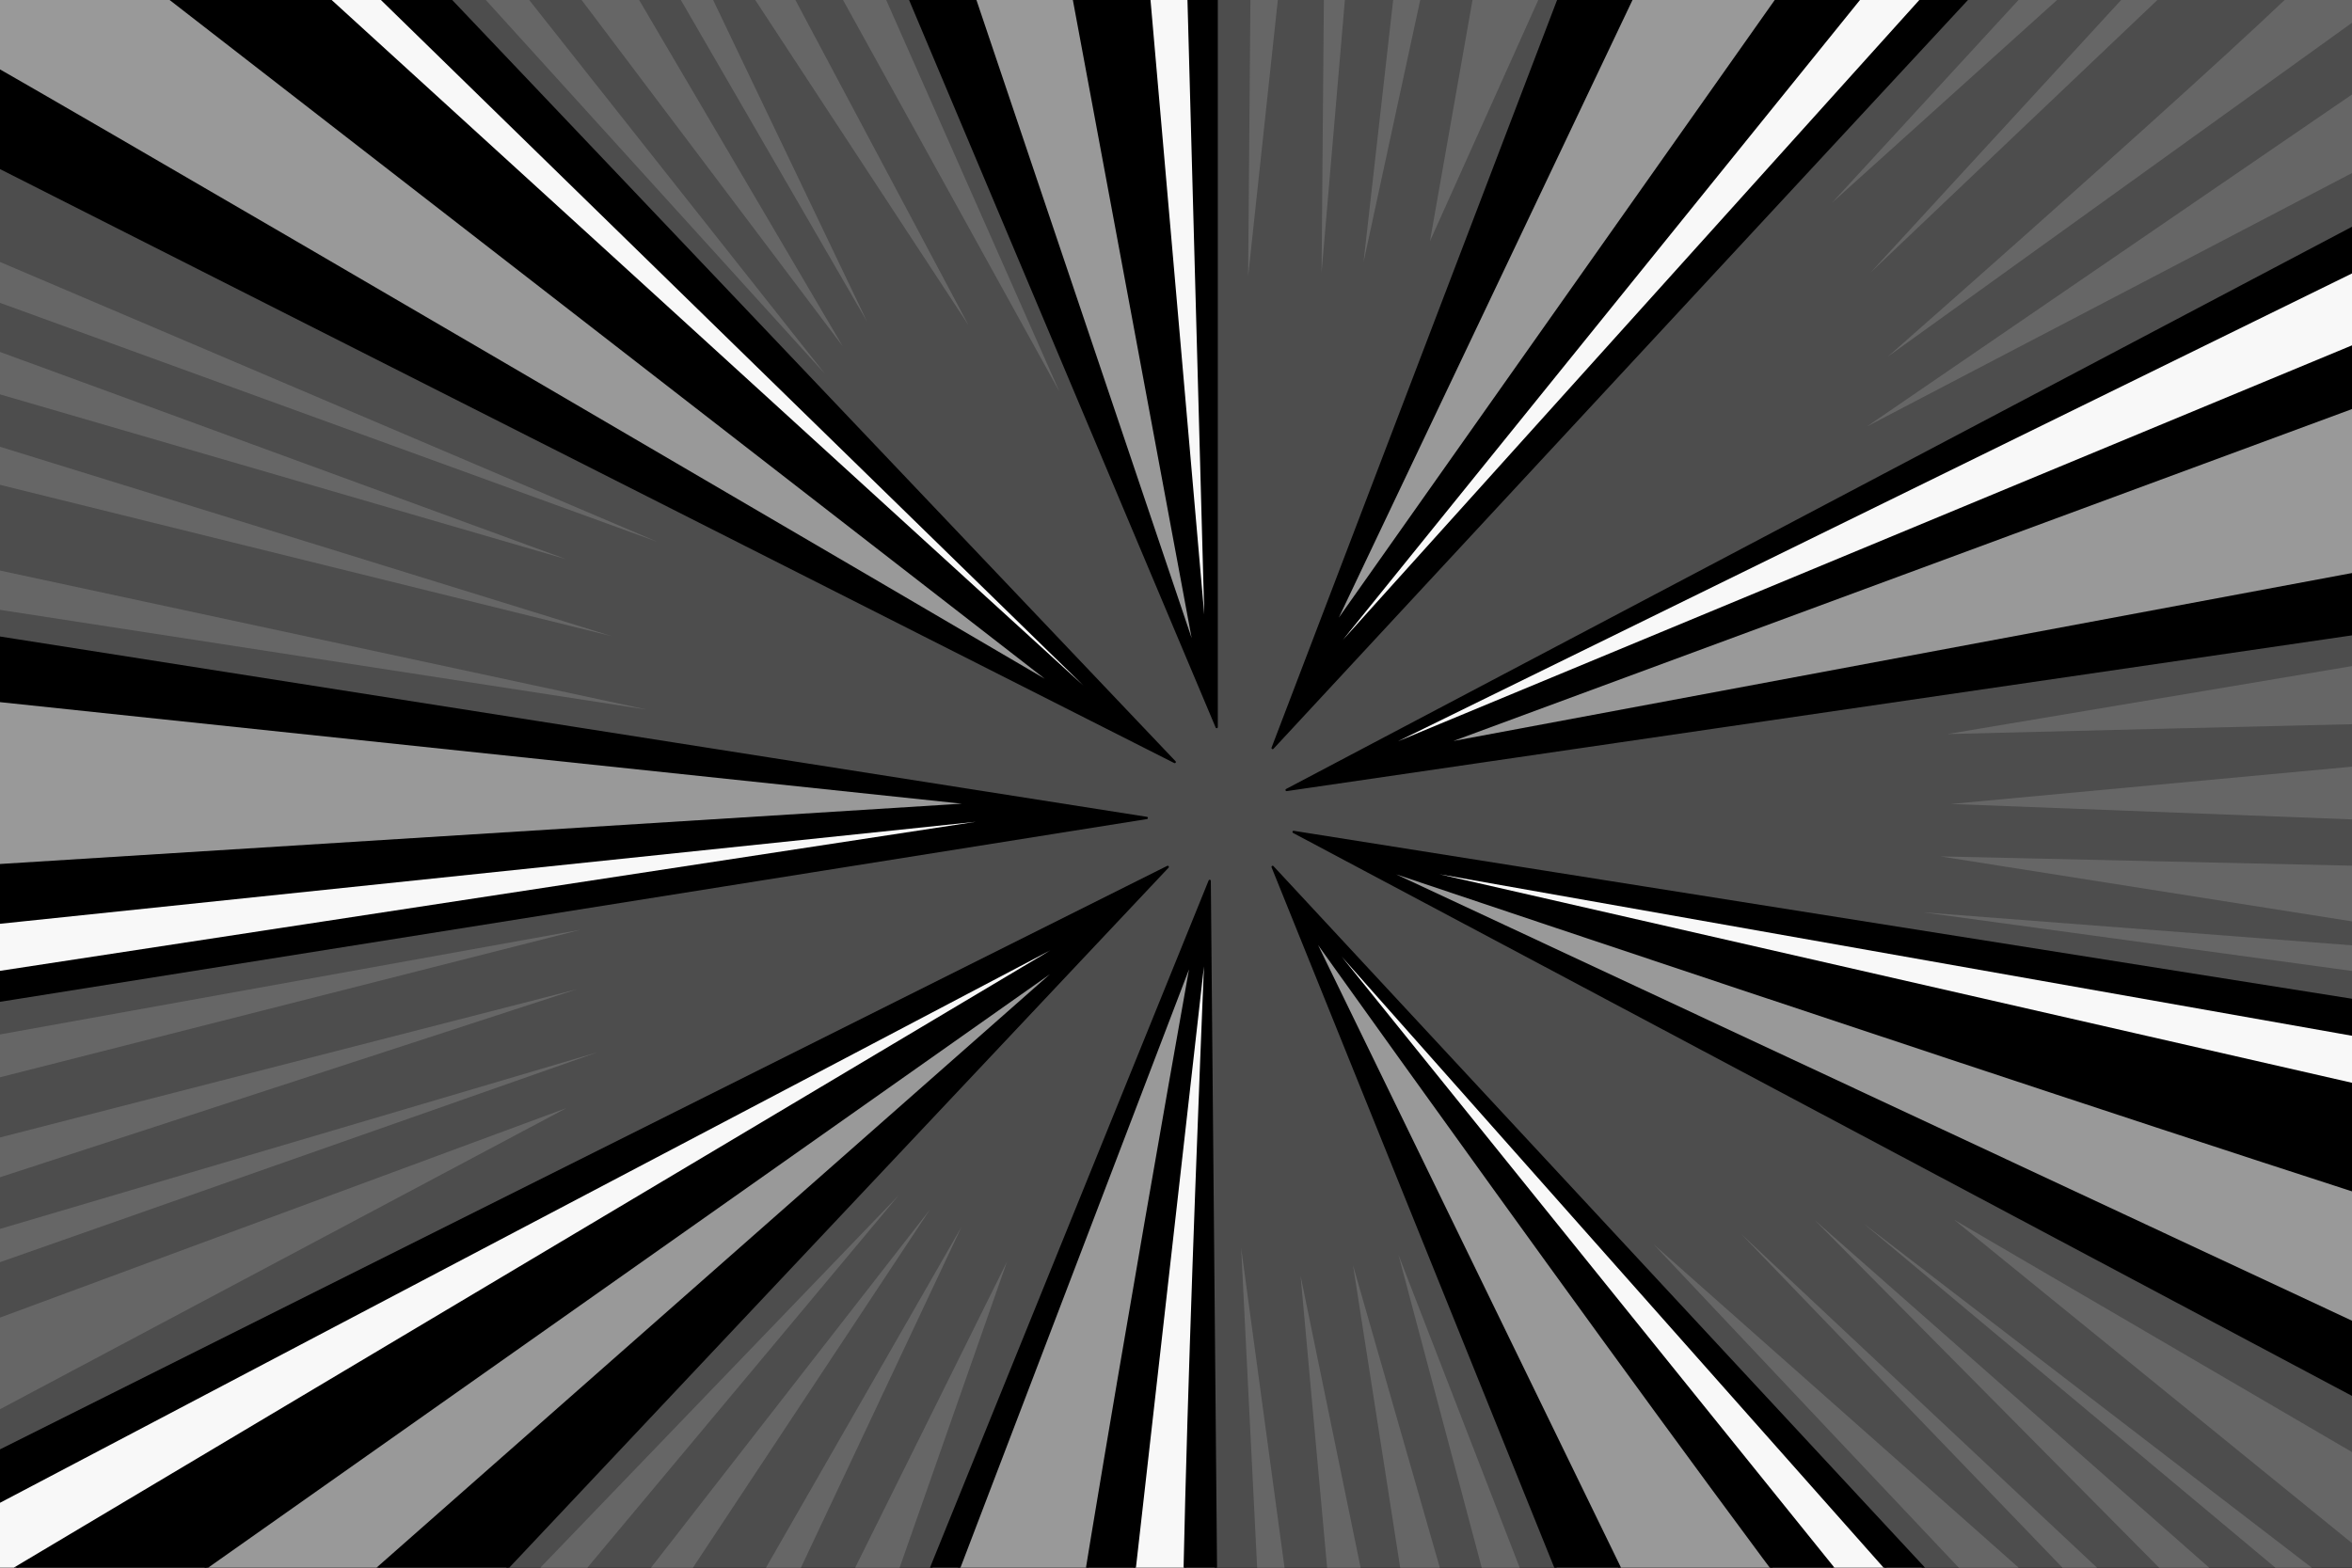 <?xml version="1.0" encoding="UTF-8" standalone="no"?>
<!-- Created with Inkscape (http://www.inkscape.org/) -->

<svg
   width="900mm"
   height="600mm"
   viewBox="0 0 900 600"
   version="1.1"
   id="svg1"
   xml:space="preserve"
   inkscape:export-filename="Comic_mine_1.png"
   inkscape:export-xdpi="96"
   inkscape:export-ydpi="96"
   xmlns:inkscape="http://www.inkscape.org/namespaces/inkscape"
   xmlns:sodipodi="http://sodipodi.sourceforge.net/DTD/sodipodi-0.dtd"
   xmlns="http://www.w3.org/2000/svg"
   xmlns:svg="http://www.w3.org/2000/svg"><rect x="0" y="0" width="900" height="600" fill="#333333" stroke="none"/><sodipodi:namedview
     id="namedview1"
     pagecolor="#aa5fa0"
     bordercolor="#000000"
     borderopacity="0.25"
     inkscape:showpageshadow="2"
     inkscape:pageopacity="0.0"
     inkscape:pagecheckerboard="0"
     inkscape:deskcolor="#d1d1d1"
     inkscape:document-units="mm"
     showguides="false" /><defs
     id="defs1" /><g
     inkscape:label="Capa 1"
     inkscape:groupmode="layer"
     id="layer1"><rect
       style="fill:#000000;fill-opacity:1;stroke:#000000;stroke-width:0.871;stroke-linecap:round;stroke-linejoin:round;stroke-miterlimit:21.5"
       id="rect1"
       width="963.243"
       height="634.135"
       x="-8.716"
       y="-6.25"
       sodipodi:insensitive="true" /><path
       style="fill:#4d4d4d;fill-opacity:1;stroke:#000000;stroke-width:0.871;stroke-linecap:round;stroke-linejoin:round;stroke-miterlimit:21.5"
       d="M 465.568,278.27 222.081,-299.676 -109.703,-297 449.514,291.649 -227.432,-50.838 -224.757,208.703 438.811,313.054 -232.784,420.081 v 251.513 l 679.622,-339.811 -561.892,596.676 337.135,2.676 240.811,-594 5.351,591.324 h 259.541 L 486.973,331.784 1043.514,931.135 1169.27,676.946 495,318.405 1169.27,425.432 V 203.351 L 492.324,302.351 1171.946,-56.189 1032.811,-302.351 486.973,286.297 711.73,-302.351 465.568,-297 Z"
       id="path57"
       sodipodi:insensitive="true" /><path
       style="fill:#ffffff;fill-opacity:0.971;stroke:#000000;stroke-width:0.871;stroke-linecap:round;stroke-linejoin:round;stroke-miterlimit:21.5"
       d="M 117.303,-28.38 C 433.265,280.014 433.265,280.014 433.265,280.014 L 88.923,-34.056 Z"
       id="path58" /><path
       style="fill:#ffffff;fill-opacity:0.971;stroke:#000000;stroke-width:0.871;stroke-linecap:round;stroke-linejoin:round;stroke-miterlimit:21.5"
       d="M -17.028,374.614 391.642,312.178 -24.596,355.694 Z"
       id="path59" /><path
       style="fill:#ffffff;fill-opacity:0.971;stroke:#000000;stroke-width:0.871;stroke-linecap:round;stroke-linejoin:round;stroke-miterlimit:21.5"
       d="M -18.92,584.624 416.237,355.694 -18.92,614.896 Z"
       id="path60" /><path
       style="fill:#ffffff;fill-opacity:0.971;stroke:#000000;stroke-width:0.871;stroke-linecap:round;stroke-linejoin:round;stroke-miterlimit:21.5"
       d="M 461.645,249.742 452.185,-96.491 H 431.373 Z"
       id="path61" /><path
       style="fill:#ffffff;fill-opacity:0.971;stroke:#000000;stroke-width:0.871;stroke-linecap:round;stroke-linejoin:round;stroke-miterlimit:21.5"
       d="M 734.091,-28.38 503.269,257.31 760.579,-28.38 Z"
       id="path62" /><path
       style="fill:#ffffff;fill-opacity:0.971;stroke:#000000;stroke-width:0.871;stroke-linecap:round;stroke-linejoin:round;stroke-miterlimit:21.5"
       d="M 919.506,94.599 522.189,289.474 923.29,122.979 Z"
       id="path63" /><path
       style="fill:#ffffff;fill-opacity:0.971;stroke:#000000;stroke-width:0.871;stroke-linecap:round;stroke-linejoin:round;stroke-miterlimit:21.5"
       d="M 928.966,401.102 533.541,331.098 930.858,421.913 Z"
       id="path64" /><path
       style="fill:#ffffff;fill-opacity:0.971;stroke:#000000;stroke-width:0.871;stroke-linecap:round;stroke-linejoin:round;stroke-miterlimit:21.5"
       d="M 753.011,635.708 501.377,351.91 745.443,654.628 Z"
       id="path65" /><path
       style="fill:#ffffff;fill-opacity:0.971;stroke:#000000;stroke-width:0.871;stroke-linecap:round;stroke-linejoin:round;stroke-miterlimit:21.5"
       d="m 454.077,683.008 c -5.676,-15.136 7.568,-325.422 7.568,-325.422 l -35.948,317.854 z"
       id="path66" /><path
       style="fill:#999999;fill-opacity:1;stroke:#000000;stroke-width:0.871;stroke-linecap:round;stroke-linejoin:round;stroke-miterlimit:21.5"
       d="m -26.757,12.041 c 5.351,1.338 432.122,251.514 432.122,251.514 L 41.473,-18.73 l -82.946,8.027 z"
       id="path67" /><path
       style="fill:#999999;fill-opacity:1;stroke:#000000;stroke-width:0.871;stroke-linecap:round;stroke-linejoin:round;stroke-miterlimit:21.5"
       d="M -32.108,333.122 373.257,307.703 -57.527,262.216 Z"
       id="path68" /><path
       style="fill:#999999;fill-opacity:1;stroke:#000000;stroke-width:0.871;stroke-linecap:round;stroke-linejoin:round;stroke-miterlimit:21.5"
       d="M -9.365,662.23 408.041,367.905 69.568,666.243 Z"
       id="path69" /><path
       style="fill:#999999;fill-opacity:1;stroke:#000000;stroke-width:0.871;stroke-linecap:round;stroke-linejoin:round;stroke-miterlimit:21.5"
       d="m 456.203,366.568 -129.77,339.811 c 0,0 73.581,36.122 73.581,5.351 0,-30.77 56.189,-345.162 56.189,-345.162 z"
       id="path70" /><path
       style="fill:#999999;fill-opacity:1;stroke:#000000;stroke-width:0.871;stroke-linecap:round;stroke-linejoin:round;stroke-miterlimit:21.5"
       d="M 501.689,357.203 670.257,703.703 c 0,0 77.595,-25.419 64.216,-32.108 C 721.095,664.905 501.689,357.203 501.689,357.203 Z"
       id="path71" /><path
       style="fill:#999999;fill-opacity:1;stroke:#000000;stroke-width:0.871;stroke-linecap:round;stroke-linejoin:round;stroke-miterlimit:21.5"
       d="M 976.622,478.946 C 960.568,477.608 527.108,331.784 527.108,331.784 l 446.838,208.703 z"
       id="path72" /><path
       style="fill:#999999;fill-opacity:1;stroke:#000000;stroke-width:0.871;stroke-linecap:round;stroke-linejoin:round;stroke-miterlimit:21.5"
       d="M 971.27,129.77 551.189,284.959 980.635,204.689 Z"
       id="path73" /><path
       style="fill:#999999;fill-opacity:1;stroke:#000000;stroke-width:0.871;stroke-linecap:round;stroke-linejoin:round;stroke-miterlimit:21.5"
       d="M 664.905,-85.622 509.716,240.811 727.784,-68.23 Z"
       id="path74" /><path
       style="fill:#999999;fill-opacity:1;stroke:#000000;stroke-width:0.871;stroke-linecap:round;stroke-linejoin:round;stroke-miterlimit:21.5"
       d="M 341.149,-94.986 457.541,250.176 389.311,-116.392 Z"
       id="path75" /><path
       style="fill:#666666;fill-opacity:1;stroke:#000000;stroke-width:0.871;stroke-linecap:round;stroke-linejoin:round;stroke-miterlimit:21.5;stroke-opacity:0"
       d="M 159.203,-29.432 315.73,143.149 173.919,-36.122 Z"
       id="path76" /><path
       style="fill:#666666;fill-opacity:1;stroke:#000000;stroke-width:0.871;stroke-linecap:round;stroke-linejoin:round;stroke-miterlimit:21.5;stroke-opacity:0"
       d="M 318.405,-46.824 405.365,149.838 299.676,-41.473 Z"
       id="path77" /><path
       style="fill:#666666;fill-opacity:1;stroke:#000000;stroke-width:0.871;stroke-linecap:round;stroke-linejoin:round;stroke-miterlimit:21.5;stroke-opacity:0"
       d="M 282.284,-41.473 370.581,124.419 263.554,-38.797 Z"
       id="path78" /><path
       style="fill:#666666;fill-opacity:1;stroke:#000000;stroke-width:0.871;stroke-linecap:round;stroke-linejoin:round;stroke-miterlimit:21.5;stroke-opacity:0"
       d="M 195.324,-36.122 322.419,132.446 219.405,-42.811 Z"
       id="path79" /><path
       style="fill:#666666;fill-opacity:1;stroke:#000000;stroke-width:0.871;stroke-linecap:round;stroke-linejoin:round;stroke-miterlimit:21.5;stroke-opacity:0"
       d="M 228.77,-54.851 331.784,123.081 242.149,-64.216 Z"
       id="path80" /><path
       style="fill:#666666;fill-opacity:1;stroke:#000000;stroke-width:0.871;stroke-linecap:round;stroke-linejoin:round;stroke-miterlimit:21.5;stroke-opacity:0"
       d="M -28.095,88.297 251.514,207.365 -28.095,105.689 Z"
       id="path81" /><path
       style="fill:#666666;fill-opacity:1;stroke:#000000;stroke-width:0.871;stroke-linecap:round;stroke-linejoin:round;stroke-miterlimit:21.5;stroke-opacity:0"
       d="M -21.405,230.108 247.5,271.581 -20.068,214.054 Z"
       id="path82" /><path
       style="fill:#666666;fill-opacity:1;stroke:#000000;stroke-width:0.871;stroke-linecap:round;stroke-linejoin:round;stroke-miterlimit:21.5;stroke-opacity:0"
       d="M -25.419,179.27 234.122,243.486 -29.432,161.878 Z"
       id="path83" /><path
       style="fill:#666666;fill-opacity:1;stroke:#000000;stroke-width:0.871;stroke-linecap:round;stroke-linejoin:round;stroke-miterlimit:21.5;stroke-opacity:0"
       d="M -28.095,124.419 216.73,214.054 -26.757,143.149 Z"
       id="path84" /><path
       style="fill:#666666;fill-opacity:1;stroke:#000000;stroke-width:0.871;stroke-linecap:round;stroke-linejoin:round;stroke-miterlimit:21.5;stroke-opacity:0"
       d="M -22.743,400.014 222.081,355.865 -20.068,417.405 Z"
       id="path85" /><path
       style="fill:#666666;fill-opacity:1;stroke:#000000;stroke-width:0.871;stroke-linecap:round;stroke-linejoin:round;stroke-miterlimit:21.5;stroke-opacity:0"
       d="M -18.73,440.149 220.743,378.608 -21.405,457.541 Z"
       id="path86" /><path
       style="fill:#666666;fill-opacity:1;stroke:#000000;stroke-width:0.871;stroke-linecap:round;stroke-linejoin:round;stroke-miterlimit:21.5;stroke-opacity:0"
       d="m 228.77,402.689 -248.838,73.581 1.338,13.378 z"
       id="path87" /><path
       style="fill:#666666;fill-opacity:1;stroke:#000000;stroke-width:0.871;stroke-linecap:round;stroke-linejoin:round;stroke-miterlimit:21.5;stroke-opacity:0"
       d="m 216.73,424.095 -231.446,85.622 v 37.459 z"
       id="path88" /><path
       style="fill:#666666;fill-opacity:1;stroke:#000000;stroke-width:0.871;stroke-linecap:round;stroke-linejoin:round;stroke-miterlimit:21.5;stroke-opacity:0"
       d="m 343.824,457.541 -169.905,176.595 20.068,2.676 z"
       id="path89" /><path
       style="fill:#666666;fill-opacity:1;stroke:#000000;stroke-width:0.871;stroke-linecap:round;stroke-linejoin:round;stroke-miterlimit:21.5;stroke-opacity:0"
       d="m 355.865,462.892 -136.459,175.257 18.73,2.676 z"
       id="path90" /><path
       style="fill:#666666;fill-opacity:1;stroke:#000000;stroke-width:0.871;stroke-linecap:round;stroke-linejoin:round;stroke-miterlimit:21.5;stroke-opacity:0"
       d="m 367.905,469.581 -86.959,184.622 -17.392,-2.676 z"
       id="path91" /><path
       style="fill:#666666;fill-opacity:1;stroke:#000000;stroke-width:0.871;stroke-linecap:round;stroke-linejoin:round;stroke-miterlimit:21.5;stroke-opacity:0"
       d="m 385.297,482.959 -84.284,169.905 21.405,9.365 z"
       id="path92" /><path
       style="fill:#666666;fill-opacity:1;stroke:#000000;stroke-width:0.871;stroke-linecap:round;stroke-linejoin:round;stroke-miterlimit:21.5;stroke-opacity:0"
       d="m 474.932,477.608 8.027,160.541 13.378,-2.676 z"
       id="path93" /><path
       style="fill:#666666;fill-opacity:1;stroke:#000000;stroke-width:0.871;stroke-linecap:round;stroke-linejoin:round;stroke-miterlimit:21.5;stroke-opacity:0"
       d="m 535.135,480.284 57.527,148.5 -18.73,-2.676 z"
       id="path94" /><path
       style="fill:#666666;fill-opacity:1;stroke:#000000;stroke-width:0.871;stroke-linecap:round;stroke-linejoin:round;stroke-miterlimit:21.5;stroke-opacity:0"
       d="m 517.743,484.297 41.473,144.486 -18.73,1.338 z"
       id="path95" /><path
       style="fill:#666666;fill-opacity:1;stroke:#000000;stroke-width:0.871;stroke-linecap:round;stroke-linejoin:round;stroke-miterlimit:21.5;stroke-opacity:0"
       d="m 497.676,488.311 13.378,147.162 16.054,-4.014 z"
       id="path96" /><path
       style="fill:#666666;fill-opacity:1;stroke:#000000;stroke-width:0.871;stroke-linecap:round;stroke-linejoin:round;stroke-miterlimit:21.5;stroke-opacity:0"
       d="M 769.257,620.757 C 763.905,615.405 632.797,476.27 632.797,476.27 l 152.514,135.122 z"
       id="path97" /><path
       style="fill:#666666;fill-opacity:1;stroke:#000000;stroke-width:0.871;stroke-linecap:round;stroke-linejoin:round;stroke-miterlimit:21.5;stroke-opacity:0"
       d="m 666.243,472.257 137.797,143.149 13.378,-1.338 z"
       id="path98" /><path
       style="fill:#666666;fill-opacity:1;stroke:#000000;stroke-width:0.871;stroke-linecap:round;stroke-linejoin:round;stroke-miterlimit:21.5;stroke-opacity:0"
       d="m 694.338,466.905 141.811,143.149 16.054,-4.014 z"
       id="path99" /><path
       style="fill:#666666;fill-opacity:1;stroke:#000000;stroke-width:0.871;stroke-linecap:round;stroke-linejoin:round;stroke-miterlimit:21.5;stroke-opacity:0"
       d="M 884.311,611.392 713.068,468.243 897.689,610.054 Z"
       id="path100" /><path
       style="fill:#666666;fill-opacity:1;stroke:#000000;stroke-width:0.871;stroke-linecap:round;stroke-linejoin:round;stroke-miterlimit:21.5;stroke-opacity:0"
       d="M 747.851,466.905 912.405,600.689 931.135,573.932 Z"
       id="path101" /><path
       style="fill:#666666;fill-opacity:1;stroke:#000000;stroke-width:0.871;stroke-linecap:round;stroke-linejoin:round;stroke-miterlimit:21.5;stroke-opacity:0"
       d="M 921.77,374.595 735.811,349.176 927.122,363.892 Z"
       id="path102" /><path
       style="fill:#666666;fill-opacity:1;stroke:#000000;stroke-width:0.871;stroke-linecap:round;stroke-linejoin:round;stroke-miterlimit:21.5;stroke-opacity:0"
       d="m 742.5,327.77 177.932,4.014 v 24.081 z"
       id="path103" /><path
       style="fill:#666666;fill-opacity:1;stroke:#000000;stroke-width:0.871;stroke-linecap:round;stroke-linejoin:round;stroke-miterlimit:21.5;stroke-opacity:0"
       d="m 746.514,307.703 172.581,-16.054 1.338,22.743 z"
       id="path104" /><path
       style="fill:#666666;fill-opacity:1;stroke:#000000;stroke-width:0.871;stroke-linecap:round;stroke-linejoin:round;stroke-miterlimit:21.5;stroke-opacity:0"
       d="M 745.176,280.946 912.405,252.851 c 0,0 6.689,24.081 0,24.081 -6.689,0 -167.23,4.013 -167.23,4.013 z"
       id="path105" /><path
       style="fill:#666666;fill-opacity:1;stroke:#000000;stroke-width:0.871;stroke-linecap:round;stroke-linejoin:round;stroke-miterlimit:21.5;stroke-opacity:0"
       d="M 913.743,26.757 714.405,163.216 921.77,54.851 Z"
       id="path106" /><path
       style="fill:#666666;fill-opacity:1;stroke:#000000;stroke-width:0.871;stroke-linecap:round;stroke-linejoin:round;stroke-miterlimit:21.5;stroke-opacity:0"
       d="M 891,-17.392 C 888.324,-9.365 722.432,136.459 722.432,136.459 L 908.392,2.676 Z"
       id="path107" /><path
       style="fill:#666666;fill-opacity:1;stroke:#000000;stroke-width:0.871;stroke-linecap:round;stroke-linejoin:round;stroke-miterlimit:21.5;stroke-opacity:0"
       d="M 850.865,-24.081 715.743,104.351 837.486,-28.095 Z"
       id="path108" /><path
       style="fill:#666666;fill-opacity:1;stroke:#000000;stroke-width:0.871;stroke-linecap:round;stroke-linejoin:round;stroke-miterlimit:21.5;stroke-opacity:0"
       d="M 808.054,-38.797 701.027,77.595 822.77,-32.108 Z"
       id="path109" /><path
       style="fill:#666666;fill-opacity:1;stroke:#000000;stroke-width:0.871;stroke-linecap:round;stroke-linejoin:round;stroke-miterlimit:21.5;stroke-opacity:0"
       d="M 478.946,-57.527 477.608,105.689 495,-56.189 Z"
       id="path110" /><path
       style="fill:#666666;fill-opacity:1;stroke:#000000;stroke-width:0.871;stroke-linecap:round;stroke-linejoin:round;stroke-miterlimit:21.5;stroke-opacity:0"
       d="m 505.703,104.351 1.338,-159.203 12.041,2.676 z"
       id="path111" /><path
       style="fill:#666666;fill-opacity:1;stroke:#000000;stroke-width:0.871;stroke-linecap:round;stroke-linejoin:round;stroke-miterlimit:21.5;stroke-opacity:0"
       d="M 539.149,-53.514 521.757,100.338 553.865,-48.162 Z"
       id="path112" /><path
       style="fill:#666666;fill-opacity:1;stroke:#000000;stroke-width:0.871;stroke-linecap:round;stroke-linejoin:round;stroke-miterlimit:21.5;stroke-opacity:0"
       d="m 547.176,92.311 24.081,-136.459 34.784,5.351 z"
       id="path113" /></g></svg>
